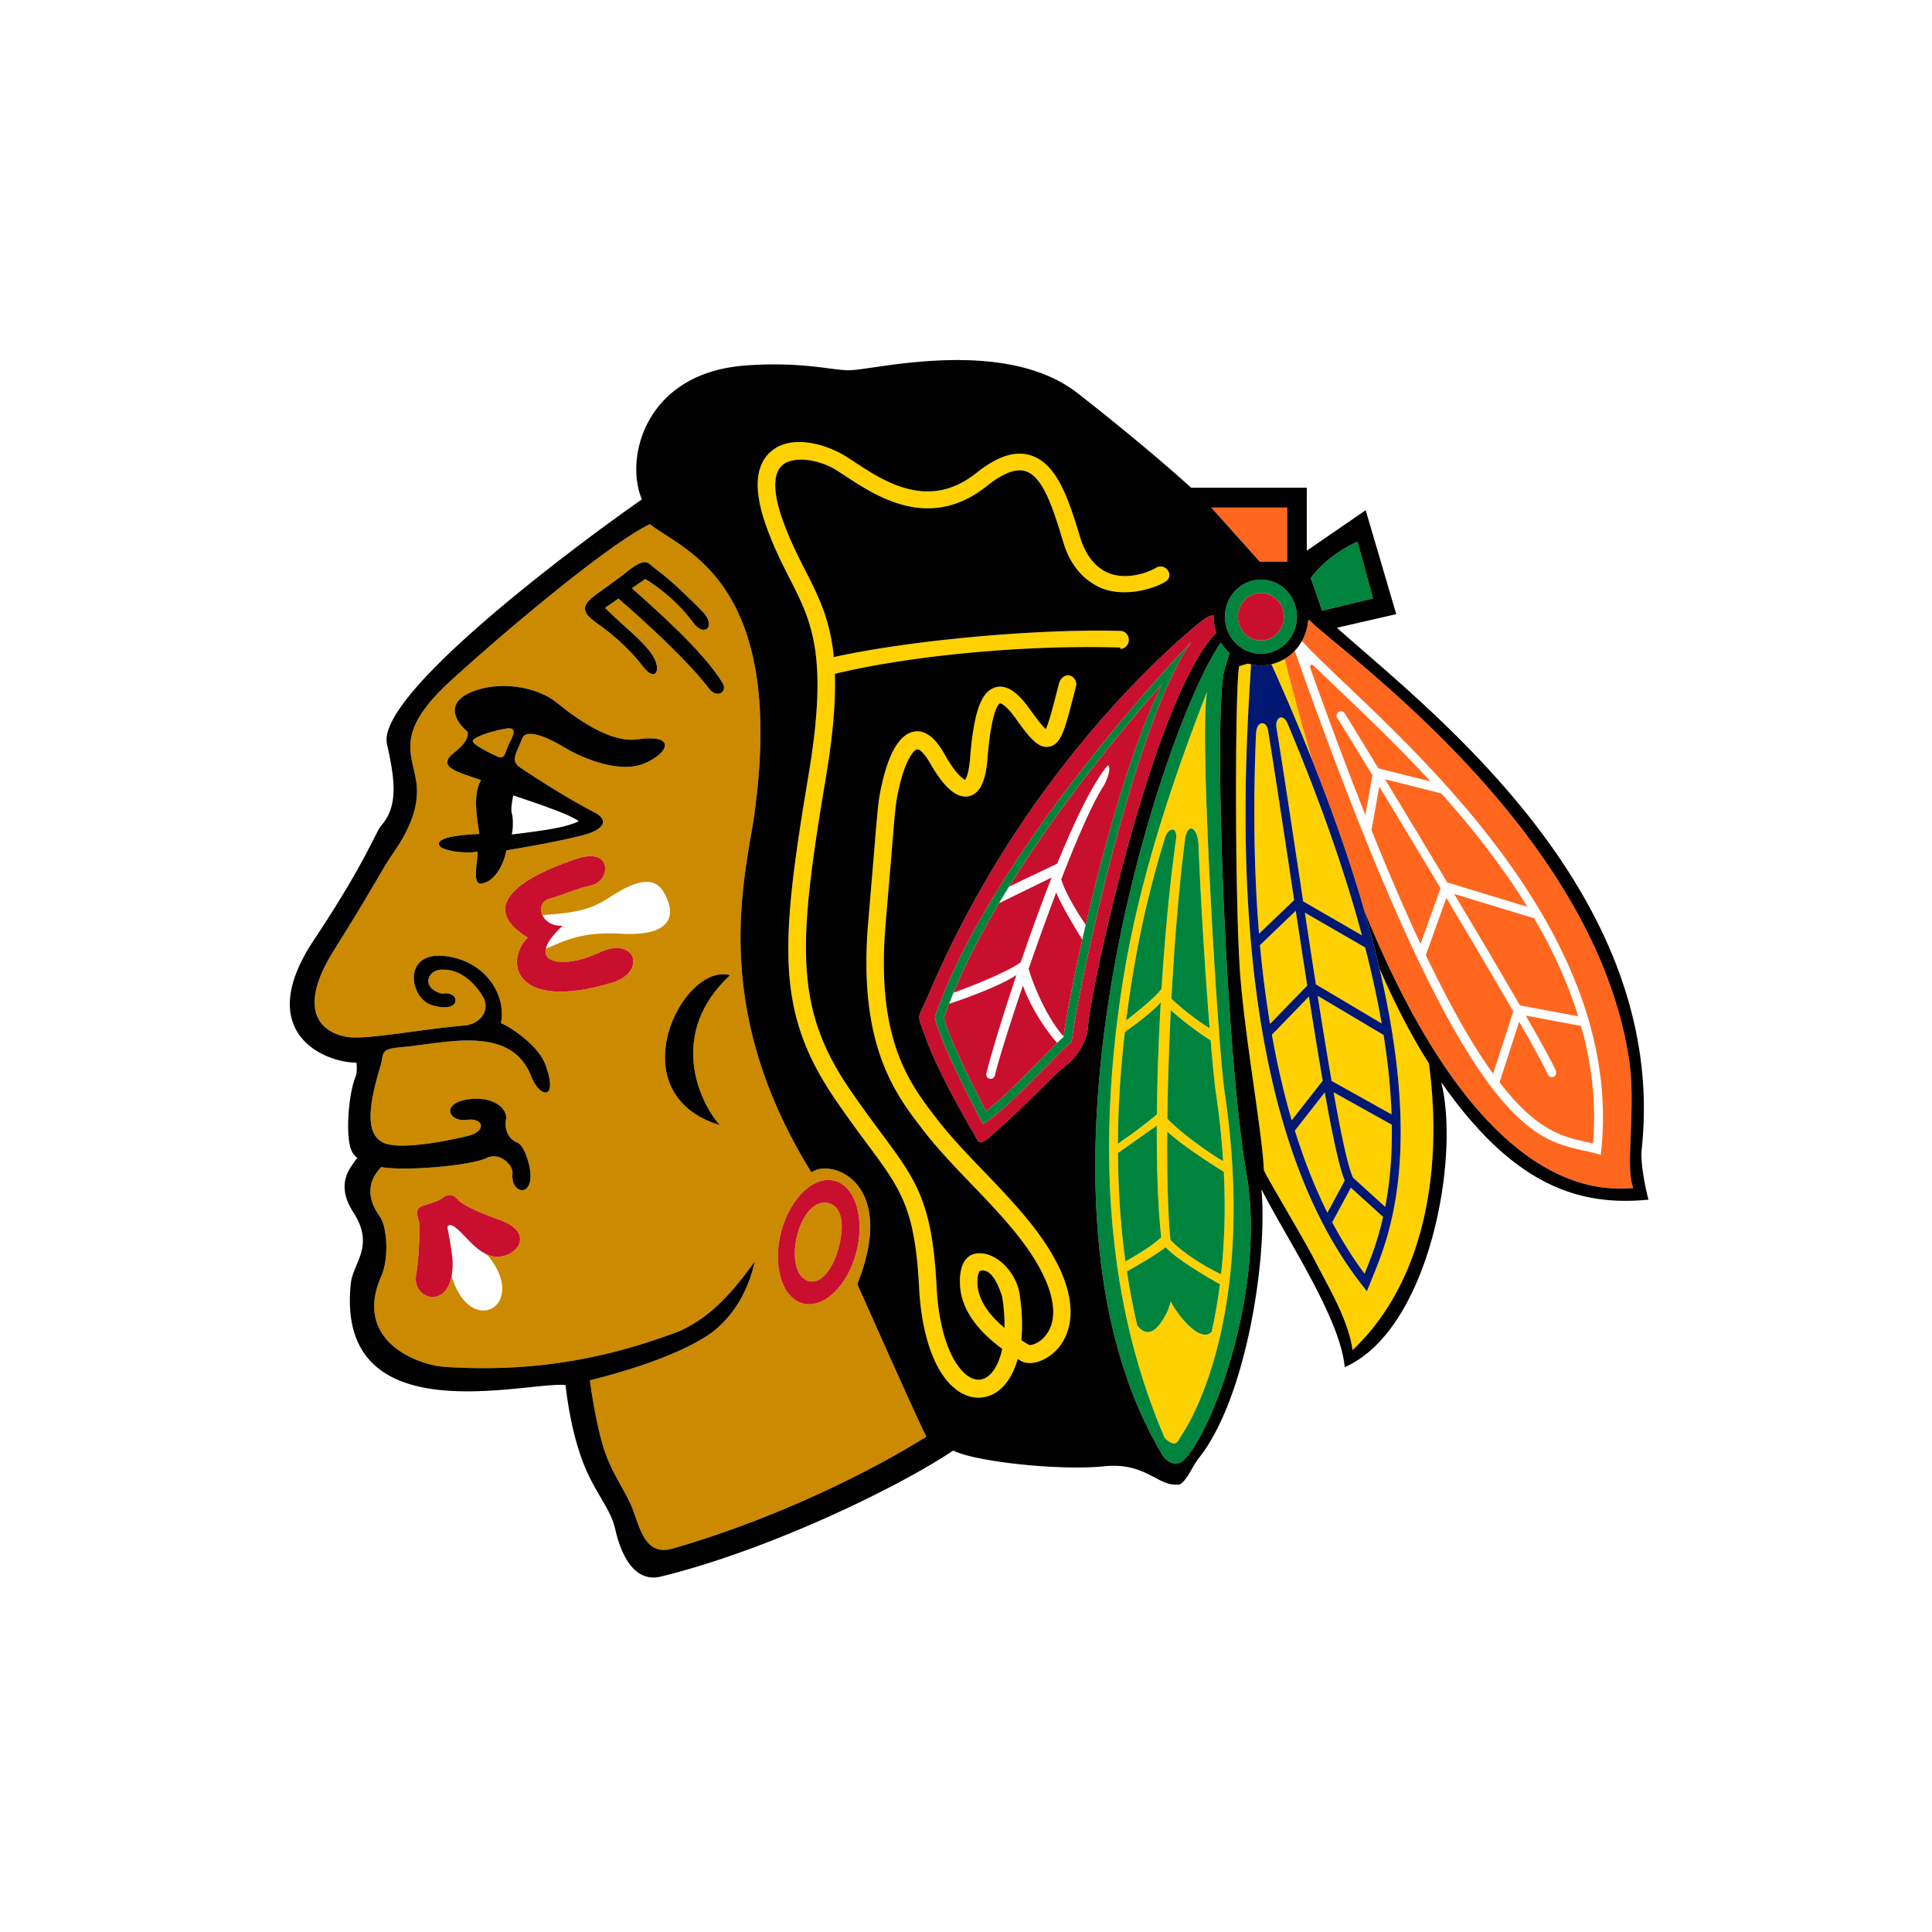 <svg xmlns="http://www.w3.org/2000/svg" width="512" height="512" viewBox="0 0 512 512"><g fill="none" fill-rule="evenodd"><g fill="#FFD100"><path d="M356.374 312.848c-1.407-3.193-3.237-11.772-5.293-23.35l-7.92 10.127c2.36 7.574 5.193 14.894 8.62 21.753l4.595-8.53zm-7.178-48.95c1.272 8.092 2.52 15.773 3.697 22.556l15.88 8.87c-.215-6.204-.866-13.187-2.113-21.037L349.196 263.9zm-15.278-13.43a288.13 288.13 0 0 0 2.656 20.88l9.856-10.16c-1-6.413-2.02-13.082-3.04-19.813l-9.472 9.092zm6.53-75.858a12.24 12.24 0 0 1-3.5 1.42 620.034 620.034 0 0 1 10.888 25.645 635.197 635.197 0 0 1-7.388-27.065m-2.122 18.498c1.77 10.955 3.753 24.08 5.795 37.606.408 2.698.82 5.425 1.237 8.16l15.58 8.996c-4.283-15.93-10.606-34.475-19.706-56.1-1.214-2.918-3.512-1.578-2.903 1.338m7.482 48.76c.966 6.386 1.945 12.787 2.912 18.995l17.437 10.367c-1.073-6.178-2.51-12.876-4.378-20.136l-15.972-9.225zm-2.85-3.338l-1.124-7.45c-2.042-13.53-4.024-26.647-5.792-37.578-.403-2.5-2.978-2.655-3.18.89-.596 14.196-.853 33.023.797 53.063l9.3-8.925zm7.575 47.866c-1.164-6.704-2.39-14.27-3.65-22.305l-9.815 10.126c1.36 7.658 3.08 15.278 5.256 22.677l8.208-10.496z"/><path d="M378.66 281.77c-4.353-6.668-9.48-16.683-13.114-25.234 11.516 49.2 2.535 71.29-1.678 81.646l-.87 2.166-.75 1.867-1.223-1.562c-36.79-46.877-31.374-133.97-29.595-162.588.042-.698.085-1.355.12-1.992a11.09 11.09 0 0 1-.833-.218l-2.332.695c-1.157 5.96-1.157 65.182.383 83.068 1.543 17.886 5.787 40.938 6.17 50.474.773 1.99 10.3 17.676 13.877 24.645 3.47 6.754 8.482 15.1 9.64 23.052 20.065-19.088 23.765-49.88 20.206-76.02"/><path d="M368.84 298.072l-15.42-8.612c2.075 11.682 3.894 20.195 5.19 22.672l8.483 7.692c1.12-5.826 1.873-12.972 1.746-21.752m-7.106 39.184c1.39-3.416 3.305-8.146 4.8-14.763l-8.54-7.745-4.937 9.164c2.55 4.808 5.386 9.376 8.567 13.618l.11-.274zm-38.134.433c-4.928-2.36-10.156-5.715-13.425-9.096-.65-6.562-.936-16.737-.848-28.724 4.193 3.865 12.16 8.92 14.993 10.674.502 10.228.138 19.258-.72 27.145m-2.506 15.26c-2.794 2.984-8.513-3.6-10.828-8.03l-.77 2.383c-3.556 7.33-6.2 6.297-8.11 3.986a189.16 189.16 0 0 1-2.74-14.35c2.34-1.307 7.83-4.447 10.252-6.407 3.108 3.408 12.162 8.562 14.396 9.807a135.043 135.043 0 0 1-2.2 12.61m-24.82-47.4l10.298-7.264c-.048 11.92.338 22.302 1.164 29.59-2.546 2.472-7.3 5.208-9.48 6.4-1.275-9.23-1.93-18.81-1.983-28.727m1.825-32.067c1.996-1.413 7.255-5.233 9.508-7.85-.583 10.257-.925 20.372-1.015 29.658-2.344 2.15-7.56 5.885-10.336 7.836.045-9.57.67-19.464 1.845-29.643m1.552-11.743c2.198-14.276 5.05-26.464 8.938-39.215.81-3.335 3.488-3.74 3.082-.198-1.706 12.246-2.992 26.003-3.846 39.662-1.382 2.155-7.138 6.72-9.388 8.46.36-2.88.764-5.78 1.215-8.71m17.945-38.33c.662 16.595 1.883 35.493 2.975 49.102-2.716-1.66-7.205-4.995-10.138-7.87.795-14.79 2.01-29.733 3.65-42.525.806-4.17 3.11-2.88 3.513 1.29m4.633 66.2c.95 6.402 1.56 12.426 1.92 18.124-3.92-2.31-11.002-7.32-14.79-11.273.11-8.975.418-18.805.917-28.786 3.082 2.9 7.834 6.334 10.56 8.05.548 6.534 1.044 11.52 1.394 13.887m-2.297-106.39c-10.265 26.244-18.587 52.3-22.566 78.148-6.996 45.46-3.293 85.47 10.99 118.947.034.66 1.17 1.75 2.298 2.12 1.348.436 1.605-.794 2.487-2.1 2.092-3.078 20.165-31.782 11.378-91.088-1.74-11.708-6.884-95.76-4.588-106.027"/><path d="M259.02 340.2c-.093-2.275.423-3.124.63-3.374 2.542-.852 4.482 2.305 5.937 6.724.505 3.15.674 5.928.62 8.38-3.578-2.992-6.998-7.036-7.187-11.73m37.897-168.606v.367c1.274-.05 2.27-1.16 2.222-2.472-.053-1.317-1.127-2.344-2.4-2.294-22.3-.588-55.86 2.52-75.776 6.94-.99-10.048-4.072-16.12-7.578-23-2.086-4.09-4.244-8.324-6.187-13.938-2.39-6.893-2.335-11.847.15-13.95 3.064-2.587 9.824-1.418 14.214 1.298.762.47 1.613 1.03 2.516 1.622 8.362 5.49 22.357 14.676 37.486 2.587 4.25-3.395 7.7-4.698 10.25-3.872 4.704 1.515 7.33 10.144 9.873 18.483l.156.517c1.644 5.4 4.698 9.28 9.066 11.52 5.877 3.016 13.936 1.082 17.805-1.183 1.11-.65 1.498-1.74.87-2.884-.633-1.145-2.046-1.546-3.157-.895-2.475 1.454-8.563 3.57-13.455 1.058-3.204-1.64-5.46-4.93-6.715-9.047l-.155-.514c-2.9-9.513-5.896-18.98-12.904-21.244-4.14-1.337-8.87.186-14.467 4.658-12.552 10.03-24.356 2.286-32.167-2.843a99.5 99.5 0 0 0-2.623-1.686c-4.593-2.844-13.955-5.967-19.522-1.26-4.232 3.573-4.762 10.048-1.575 19.24 2.055 5.93 4.39 10.514 6.446 14.55 5.76 11.303 10.31 20.228 5.018 51.81-7.552 45.084-8.79 62.92 6.942 86.034 3.307 4.866 6.147 8.692 8.654 12.068 8.902 11.993 12.588 16.965 13.67 37.964.75 14.517 5.178 25.082 11.847 28.26 3.164 1.508 6.553 1.13 9.305-1.033 2.31-1.813 3.957-4.7 4.97-8.308.307.184.61.364.896.524 2.643 1.51 7.257-.18 10.077-3.69 2.845-3.54 7.763-13.874-7.947-33.307-3.788-4.684-7.953-9.027-11.986-13.222-4.562-4.747-8.87-9.233-12.65-14.155-7.137-9.298-16.026-20.87-13.39-51.57l1.557-18.57c1.077-13.1 1.14-13.88 2.24-18.423 1.476-6.068 3.546-9.007 4.547-9.153.47-.073 1.75.653 3.553 3.82 3.657 6.433 7.094 9.323 10.222 8.59 3.714-.873 4.56-6.123 4.873-9.996 1.12-13.882 3.248-14.586 3.338-14.61.012-.002 1.23-.034 4.064 3.905 3.643 5.076 6.026 8.154 8.962 7.576 3.114-.61 4.04-4.187 6.512-13.74l.567-2.186c.326-1.275-.4-2.583-1.637-2.923-1.232-.343-2.5.78-2.83 2.05l-.574 2.194c-1.117 4.33-2.183 8.434-2.97 9.957-1.207-1.07-3.41-4.134-4.32-5.4-2.115-2.944-5.355-6.735-9.044-5.65-3.756 1.1-5.693 6.547-6.686 18.795-.332 4.15-1.07 5.386-1.313 5.69-.685-.22-2.7-1.935-5.177-6.296-.954-1.678-3.85-7.144-8.204-6.498-4.534.668-7.055 7.285-8.372 12.72-1.19 4.91-1.277 5.988-2.36 19.176l-1.557 18.55c-2.8 32.592 7.123 45.518 14.37 54.953 3.94 5.128 8.54 9.92 12.99 14.55 3.964 4.123 8.06 8.39 11.72 12.918 8.907 11.02 12.026 20.616 8.557 26.326-1.71 2.808-4.342 3.538-4.977 3.398a51.74 51.74 0 0 1-2.095-1.273c.38-3.71.223-7.923-.51-12.484-.875-5.39-6.06-11.08-11.258-10.52-2.027.214-4.748 1.82-4.486 8.233.302 7.437 5.967 13.222 11.21 17.045-.788 3.652-2.206 6.047-3.687 7.213-1.402 1.103-2.933 1.27-4.555.498-3.747-1.788-8.395-9.19-9.17-24.185-1.16-22.477-5.375-28.158-14.616-40.61-2.48-3.337-5.288-7.126-8.545-11.908-14.723-21.633-13.477-38.836-6.167-82.483 1.96-11.707 2.605-20.432 2.37-27.407 20.01-4.837 50.292-7.742 75.68-6.97"/></g><g fill="#CC8A00"><path d="M212.67 345.4c-5.49-1.547-8.013-10.066-5.64-19.03 2.378-8.96 8.75-14.972 14.242-13.425 5.49 1.55 8.014 10.065 5.64 19.03-2.375 8.96-8.753 14.97-14.24 13.424m-21.915-47.234c-27.37-8.344-9.968-43.226 2.7-39.74-16.58 15.502-8.22 33.507-2.7 39.74m-31.998-45.703c9.764-4.646 12.722 5.167 3.47 7.95-26.39 7.936-28.53-5.96-22.36-11.927-16.19-9.934 4.625-18.28 13.49-21.063 8.87-2.783 8.483 5.962 3.47 7.154-5.01 1.192-6.937 2.384-11.18 3.576-2.19.617-2.723 2.61-1.94 4.34 8.134-.496 12.508-1.307 17.096-4.217 3.716-2.355 11.446-7.673 14.914-2.108 3.476 5.563 3.208 12.076-11.058 11.28-8.787-.49-13.53.988-20.033 4.046-.868 4.323 6.73 4.49 14.13.968m-31.024-18.3c-2.96.566-.908-6.586-1.212-8.47-3.353.692-9.512-.277-10.124-1.657-.755-1.707 3.066-2.684 10.65-3.03-.613-3.774-1.862-10.57.436-14.25-5.76-2.063-12.247-3.37-7.052-7.36 4.444-3.41 3.443-5.515 3.443-5.515-2.84-2.346-6.328-7.338 1.052-10.472 7.372-3.14 17.44-1.45 22.645 2.826 6.08 4.994 14.624 10.655 21.28 9.71 10.692-1.523 8.287 3.75 1.877 6.402-7.495 3.105-18.64-2.67-21.14-4.25-2.497-1.582-10.037-5.67-11.23-2.33-1.196 3.338-3.328 5.737-.654 7.557 5.574 3.79 14.617 9.364 19.727 11.914 3.736 1.865 3.373 4.555-3.494 6.26-7.86 1.955-19.747 3.868-19.747 3.868-.863 4.474-3.4 8.207-6.458 8.795m30.1-76.51c6.168-4.37 9.636-7.15 9.636-7.15 4.24-2.783 4.02-1.3 6.94.793 3.41 2.445 9.586 8.506 11.715 10.7 3.855 3.976.524 7.04-2.374 3.057-5.332-7.335-12.75-11.615-12.75-11.615l-3.557 2.445c5.78 5.167 18.87 16.575 24.02 25.07 1.483 2.445-1.483 4.28-3.56 1.53-7.122-9.44-24.02-23.85-24.02-23.85l-3.558 2.446c4.242 4.37 10.38 8.866 12.752 12.84 2.286 3.83.557 7.013-2.753 2.628-4.07-5.38-9.407-9.355-9.407-9.355-3.855-3.18-9.25-5.168-3.083-9.54m-27.46 175.25a6.962 6.962 0 0 1-1.37-.47c11.474 13.31-4.307 22.705-9.326 5.697-1.7 9.002-10.602 5.85-9.395-.374.68-3.51.89-9.98.89-13.185 0-1.26-1.776-4.054.67-4.932 2.554-.916 4.113-1.143 5.78-2.408 2.448-1.602 3.598.817 4.45 1.378 3.248 2.14 6.886 3.396 10.673 4.815 9.785 3.673 3.412 10.74-2.37 9.48m96.81 7.398c10.806-26.94-6.864-33.472-12.143-29.6-27.76-44.714-17.193-79.38-15.035-95.598 8.096-60.81-18.56-69.034-27.814-76.19-10.986 5.368-37.587 27.664-52.622 41.375-15.034 13.71-10.41 19.194-9.25 26.945 1.156 7.75-3.468 15.025-6.362 19.197-2.89 4.174-3.933 6.974-15.495 25.46-11.568 18.48-.697 23.068 5.665 23.068s18.36-2.276 29.127-3.204c3.558-.3 7.277-3.87 4.387-8.192-2.89-4.322-6.55-6.83-10.823-6.575-3.77.233-5.142 5.05.4 6.37 4.773-1.035 5.42 5.605-2.91 2.957-5.794-1.85-7.838-14.43 3.92-12.903 10.8 1.395 16 10.704 14.515 17.734 1.735.597 9.76 5.52 11.788 11.008 3.56 9.63-1.517 8.926-3.782 3.06-5.334-13.837-22.967-8.7-33.9-7.746-6.444.564-4.924 1.41-6.012 5.007-2.89 9.54-4.683 18.9 1.68 20.69 5.142 1.443 17.11-1.014 21.737-2.21 4.625-1.19 4.047-4.767-.578-4.17-4.628.595-6.94-4.176 0-5.368 6.936-1.192 10.986 2.387 10.408 5.367-.578 2.98 1.156 5.366 2.893 5.96 1.732.595 3.117 4.8 3.47 7.157 1.156 7.75-5.206 6.553-4.628 1.192.257-2.373-3.468-5.964-6.94-4.176-3.468 1.79-20.35 3.58-27.87 2.387-5.202 5.36-2.044 10.776-.31 13.16 1.735 2.387 2.57 10.658.31 15.813-7.517 17.17 9.806 23.505 16.827 23.965 24.8 1.618 44.337-2.717 62.04-9.398 9.01-3.957 14.952-11.388 20.13-18.505-1.636 7.45-5.387 14.255-11.464 18.874-8.513 6.02-23.275 10.362-32.21 12.6 0 0 1.343 10.842 3.77 18.343 2.1 6.483 5.97 11.443 7.598 15.882 2.178 5.92 3.594 12.36 10.68 10.316 28.747-8.3 53.836-21.287 67.138-29.63-1.156-1.786-14.863-32.667-18.332-40.42"/><path d="M219.705 318.87c-3.486-.978-6.864 2.534-8.373 8.224-1.508 5.686-.575 11.402 2.908 12.38 3.485.982 6.56-3.33 8.065-9.02 1.508-5.686.882-10.602-2.6-11.585m-85.61-125.783c-3.66.63-8.003 2.02-8.768 3.12-.63.916 4.79 3.52 6.588 4.33 1.796.81 1.985-1.074 2.77-2.926.783-1.85 3.07-5.153-.59-4.523"/></g><g fill="#00843D"><path d="M309.356 296.46c3.788 3.953 10.874 8.962 14.79 11.27a216.042 216.042 0 0 0-1.916-18.12c-.353-2.373-.85-7.353-1.396-13.892-2.727-1.712-7.476-5.15-10.558-8.044a774.115 774.115 0 0 0-.92 28.785m-.03 3.41c-.087 11.988.198 22.164.85 28.726 3.268 3.378 8.496 6.736 13.425 9.094.86-7.887 1.223-16.917.72-27.145-2.833-1.756-10.8-6.812-14.992-10.673"/><path d="M313.14 380.332c-.884 1.306-1.14 2.536-2.488 2.1-1.128-.367-2.265-1.46-2.3-2.117-14.28-33.478-17.984-73.49-10.988-118.947 3.98-25.85 12.3-51.904 22.568-78.15-2.298 10.264 2.848 94.318 4.585 106.028 8.787 59.304-9.286 88.01-11.378 91.086m11.39-202.988c.567-1.9 1-3.262 1.334-4.242a12.93 12.93 0 0 1-2.32-2.82c-14.594 20.514-56.913 145.31-15.764 214.86 1.555 3.02 4.674 3.4 6.098 1.572 7.473-7.34 21.753-45.203 16.434-75.826-5.645-32.477-8.868-123.21-5.783-133.544"/><path d="M320.57 272.514c-1.092-13.61-2.313-32.507-2.976-49.105-.403-4.17-2.704-5.46-3.514-1.29-1.638 12.787-2.85 27.733-3.65 42.523 2.934 2.875 7.426 6.21 10.14 7.87m-13.998 25.77l-10.298 7.264c.05 9.92.708 19.496 1.982 28.727 2.177-1.192 6.935-3.928 9.48-6.396-.828-7.293-1.212-17.675-1.164-29.595m-7.924 38.656c.74 4.884 1.653 9.667 2.74 14.35 1.908 2.312 4.553 3.344 8.106-3.988l.773-2.384c2.315 4.43 8.034 11.014 10.828 8.03.85-3.78 1.61-7.98 2.2-12.608-2.234-1.244-11.29-6.4-14.4-9.81-2.418 1.96-7.912 5.1-10.247 6.41m9.177-74.952c.854-13.66 2.137-27.42 3.846-39.664.408-3.542-2.274-3.135-3.08.2-3.89 12.752-6.74 24.94-8.94 39.217a322.79 322.79 0 0 0-1.212 8.705c2.25-1.738 8.003-6.303 9.388-8.457m-.22 3.645c-2.252 2.616-7.51 6.437-9.507 7.85-1.175 10.178-1.8 20.072-1.846 29.643 2.775-1.95 7.992-5.687 10.338-7.836.09-9.286.433-19.4 1.016-29.657m26.562-95.913c-3.367 0-6.1-2.814-6.1-6.288s2.733-6.29 6.1-6.29c3.367 0 6.1 2.816 6.1 6.29s-2.733 6.288-6.1 6.288m0-16.115c-5.262 0-9.532 4.402-9.532 9.827s4.27 9.824 9.532 9.824c5.262 0 9.528-4.4 9.528-9.824 0-5.425-4.266-9.827-9.528-9.827m25.587-10.047c-4.456 1.928-9.4 5.52-12.37 9.617l2.97 8.667 13.51-3.26-4.11-15.024zm-72.933 105.435c-2.51 11.22-4.256 20.59-4.972 25.657l-.028.2c-.38.31-.91.8-1.65 1.524-.896.875-2.103 2.102-3.8 3.835-4.685 4.777-10.934 11.135-15.057 14.223-2.24-4.283-9.965-19.293-11.136-24.797.418-1.192.863-2.39 1.33-3.59a122.9 122.9 0 0 1 1.186-2.97c3.257-7.88 7.422-15.88 12.058-23.72.87-1.468 1.754-2.933 2.653-4.387 13.42-21.69 29.954-41.65 40.416-53.518-8.034 16.594-15.264 42.66-20.11 63.635a787.305 787.305 0 0 0-.89 3.907M247.88 269.15l-.105.306.06.317c1.175 6.474 11.626 26.148 12.07 26.985l.6 1.122 1.043-.695c4.25-2.838 11.302-10.03 16.448-15.28 2.417-2.463 4.91-5.01 5.44-5.336l.477-.296c.053-.03.126-.6.126-.6 2.035-15.52 17.02-85.012 31.68-105.552-10.644 10.972-54.074 59.294-67.84 99.03"/></g><g fill="#C8102E"><path d="M222.305 330.456c-1.508 5.69-4.58 9.998-8.065 9.018-3.485-.98-4.416-6.695-2.907-12.38 1.51-5.692 4.884-9.204 8.372-8.224 3.483.983 4.106 5.896 2.6 11.586m-1.032-17.51c-5.49-1.548-11.866 4.465-14.24 13.425-2.375 8.965.15 17.484 5.64 19.03 5.487 1.547 11.863-4.465 14.24-13.423 2.375-8.963-.15-17.48-5.64-19.03m-62.512-60.483c-7.4 3.52-14.997 3.358-14.132-.968.308-1.532 1.67-3.582 4.495-6.184-2.794.19-4.678-1.2-5.41-2.816-.782-1.73-.25-3.72 1.942-4.34 4.238-1.193 6.167-2.385 11.18-3.577 5.01-1.193 5.395-9.938-3.47-7.156-8.866 2.786-29.686 11.13-13.494 21.067-6.166 5.963-4.026 19.86 22.36 11.923 9.253-2.783 6.295-12.595-3.47-7.95m119.93-19.9l-13.934 6.798c-4.64 7.836-8.8 15.84-12.06 23.72 3.617-1.315 13.33-4.98 17.796-8.034 2.488-7.303 5.297-15.1 8.2-22.483"/><path d="M293.58 202.803c1.083.468-.25 4.134-1.14 5.512-2.963 4.58-7.032 13.958-11.19 24.69.887 3.53 4.83 9.643 6.462 12.085 4.847-20.976 12.078-47.04 20.112-63.635-10.462 11.864-27 31.826-40.416 53.514l12.758-6.087c4.605-11.318 9.36-21.208 13.414-26.08"/><path d="M284.04 275.675s-.074.57-.127.6l-.48.296c-.527.327-3.023 2.874-5.437 5.337-5.15 5.25-12.2 12.446-16.448 15.28l-1.044.695-.597-1.12c-.446-.835-10.897-20.512-12.075-26.984l-.057-.32.105-.302c13.764-39.737 57.196-88.06 67.84-99.032-14.665 20.544-29.644 90.037-31.68 105.553m37.604-112.556c-.68-.093-1.698.264-3.283 1.535-3.466 2.785-45.94 36.78-72.473 99.337-2.84 6.696-3.085 3.975-.387 11.528 2.7 7.55 10.024 20.665 11.95 23.846 1.93 3.178 1.633 4.405 4.332 2.413 9.636-8.345 17.34-16.785 20.425-19.17 3.358-2.595 5.922-6.55 6.173-10.974.5-8.745 17.258-86.737 33.836-103.83.045-.045.076-.086.118-.13a13.173 13.173 0 0 1-.707-4.238c0-.108.014-.213.017-.317"/><path d="M272.602 256.746c1.625 5.623 5.462 13.772 9.247 17.907.714-5.068 2.46-14.438 4.97-25.658-1.616-2.59-5.508-8.966-6.91-12.486a729.213 729.213 0 0 0-7.31 20.235m3.77 23.464a267.432 267.432 0 0 1 3.803-3.836c-3.556-3.884-7.315-10.172-9.094-15.167-3.673 10.84-6.52 20.028-7.437 23.802a1.152 1.152 0 0 1-1.402.863c-.62-.157-.997-.806-.842-1.442.952-3.92 3.96-14.082 7.97-26.06-4.424 3.01-14.093 6.41-17.86 7.675-.466 1.203-.912 2.4-1.332 3.593 1.173 5.5 8.897 20.51 11.136 24.793 4.123-3.087 10.375-9.445 15.056-14.222m57.798-123.064c-3.367 0-6.1 2.814-6.1 6.288s2.733 6.29 6.1 6.29c3.367 0 6.1-2.816 6.1-6.29s-2.733-6.288-6.1-6.288m-201.42 166.278c-3.787-1.422-7.425-2.675-10.674-4.817-.85-.558-2.002-2.98-4.447-1.378-1.67 1.266-3.23 1.493-5.783 2.41-2.443.877-.67 3.668-.67 4.933 0 3.203-.21 9.675-.89 13.18-1.207 6.23 7.696 9.377 9.396.376.18-.943.28-2.018.28-3.24 0-2.782-1.332-9.285-1.332-9.285-.225-.92.61-1.08 1.22-.81 2.294 1.03 5.32 5.925 9.158 7.64.448.2.902.366 1.37.468 5.784 1.26 12.157-5.806 2.372-9.478"/></g><g fill="#FF671F"><path d="M341.12 134.517h-20.106l12.836 14.336h7.27zm59.908 133.523c-4.97-8.615-11.325-19.355-17.737-30.09l-5.43 15.157c6.864 14.357 12.73 24.387 17.83 31.45l5.34-16.518zm-37.57-48.016c4.694 11.644 9.01 21.596 13 30.117l5.295-14.764a5169.775 5169.775 0 0 0-16.23-26.92l-2.066 11.57zm42.857 23.252l-20.953-6.376c6.275 10.495 12.496 20.994 17.428 29.53l15.447 2.895c-2.817-9.09-6.878-17.795-11.697-26.03-.073-.008-.15 0-.225-.02"/><path d="M431.702 280.683c-9.255-61.207-76.717-108.108-84.813-116.455l-.24.363a13.168 13.168 0 0 1-1.61 5.265c2.697 2.985 6.718 6.817 11.71 11.568 25.54 24.31 73.084 69.563 67.62 123.232l-.14 1.395-1.31-.367c-1.038-.29-2.087-.523-3.198-.764-14.427-3.19-32.365-7.18-76.59-132.457a12.667 12.667 0 0 1-2.685 2.146 636.56 636.56 0 0 0 7.39 27.066c5.827 14.682 10.325 27.872 13.74 39.71 31.488 77.536 63.753 73.8 71.283 73.475-2.317-5.56.824-21.072-1.158-34.18"/><path d="M355.18 183.175c-2.61-2.49-4.926-4.698-6.95-6.693-.807-.695-1.137-.136-1 .555 5.23 14.653 10.088 27.553 14.603 38.92l1.875-10.492c-4.87-8.012-8.395-13.74-9.3-15.138a1.217 1.217 0 0 1 .32-1.654 1.137 1.137 0 0 1 1.606.33c.553.862 4.004 6.478 8.948 14.607l13.8 3.477c-8.58-9.323-17.043-17.382-23.9-23.912"/><path d="M367.04 206.51c4.758 7.83 10.6 17.498 16.5 27.348l21.218 6.454c-6.743-10.96-14.743-21.04-22.788-30.04l-14.93-3.763zm53.165 96.073c.677.148 1.314.317 1.963.47.914-10.756-.364-21.185-3.17-31.163l-14.644-2.747c3.93 6.855 6.842 12.13 7.964 14.615.268.593.02 1.302-.558 1.584-.58.277-1.27.018-1.54-.578-1.063-2.352-3.844-7.402-7.628-14.01l-5.2 16.086c9.904 12.862 16.858 14.426 22.813 15.743"/></g><path fill="#001871" d="M358.61 312.132c-1.296-2.477-3.115-10.992-5.19-22.67l15.42 8.61c.126 8.78-.627 15.927-1.747 21.753l-8.482-7.693zm3.125 25.125l-.11.27c-3.183-4.24-6.018-8.806-8.567-13.614l4.938-9.164 8.536 7.743c-1.492 6.617-3.407 11.344-4.797 14.763zm-18.575-37.63l7.92-10.128c2.057 11.575 3.887 20.154 5.294 23.346l-4.596 8.53c-3.426-6.858-6.26-14.18-8.618-21.75zm-6.09-25.415l9.813-10.12c1.26 8.036 2.487 15.597 3.65 22.305l-8.207 10.495c-2.175-7.402-3.895-15.02-5.257-22.68zm-3.154-23.747l9.473-9.09c1.02 6.73 2.04 13.4 3.04 19.812l-9.858 10.16a291.673 291.673 0 0 1-2.657-20.882zm-1.054-56.073c.203-3.544 2.777-3.393 3.18-.893 1.77 10.93 3.75 24.05 5.793 37.58l1.125 7.45-9.3 8.925c-1.647-20.04-1.393-38.87-.798-53.064zm8.367-2.623c9.1 21.623 15.423 40.17 19.703 56.1l-15.577-8.997c-.415-2.736-.832-5.463-1.238-8.16-2.043-13.526-4.025-26.652-5.793-37.607-.61-2.916 1.69-4.257 2.902-1.338zm20.55 59.322c1.866 7.26 3.304 13.958 4.376 20.136L348.72 260.86c-.966-6.207-1.945-12.61-2.912-18.994l15.972 9.225zm6.993 44.232l-15.882-8.87c-1.18-6.786-2.42-14.464-3.696-22.555l17.467 10.384c1.247 7.85 1.898 14.836 2.113 21.04zm-3.23-38.79a312.184 312.184 0 0 0-3.964-15.146c-3.416-11.84-7.916-25.03-13.745-39.715a620.036 620.036 0 0 0-10.888-25.646c-.894.21-1.825.33-2.78.33-.897 0-1.774-.1-2.617-.284-.036.634-.078 1.29-.12 1.988-1.78 28.618-7.197 115.71 29.595 162.593l1.226 1.558.747-1.865.87-2.166c4.214-10.357 13.198-32.447 1.68-81.647z"/><g fill="#010101"><path d="M361.58 241.388a309.04 309.04 0 0 1 3.964 15.15c3.637 8.55 8.764 18.566 13.118 25.23 3.56 26.142-.14 56.936-20.21 76.023-1.157-7.95-6.168-16.297-9.636-23.05-3.58-6.972-13.107-22.657-13.877-24.646-.39-9.536-4.63-32.59-6.17-50.476-1.545-17.886-1.545-77.105-.386-83.068l2.332-.696c.277.08.553.16.835.22.84.187 1.718.29 2.618.29a12 12 0 0 0 2.777-.336 12.143 12.143 0 0 0 3.502-1.418 12.58 12.58 0 0 0 2.68-2.146c.74-.78 1.382-1.66 1.913-2.61a13.165 13.165 0 0 0 1.604-5.263l.24-.36c8.1 8.345 75.56 55.246 84.815 116.454 1.982 13.11-1.16 28.617 1.155 34.178-7.526.327-39.792 4.063-71.28-73.472zm-47.703 145.325c-1.422 1.83-4.543 1.45-6.097-1.573-41.146-69.55 1.17-194.345 15.766-214.856.64 1.052 1.42 2 2.318 2.82a114.95 114.95 0 0 0-1.334 4.24c-3.088 10.337.138 101.065 5.78 133.546 5.322 30.623-8.958 68.485-16.433 75.823zm-31.67-104.105c-3.086 2.384-10.787 10.823-20.426 19.167-2.697 1.995-2.4.768-4.327-2.41-1.928-3.183-9.252-16.295-11.95-23.845-2.7-7.557-2.454-4.835.383-11.53 26.536-62.555 69.007-96.55 72.475-99.335 1.586-1.27 2.604-1.628 3.284-1.538-.003.105-.017.21-.017.317 0 1.488.256 2.91.708 4.242-.043.04-.074.084-.116.13-16.58 17.093-33.338 95.08-33.84 103.83-.25 4.418-2.815 8.375-6.173 10.972zm-1.54 74.37c-2.82 3.51-7.437 5.2-10.077 3.688-.284-.16-.59-.343-.896-.526-1.013 3.61-2.66 6.498-4.97 8.312-2.75 2.163-6.14 2.54-9.302 1.032-6.67-3.178-11.1-13.743-11.847-28.26-1.085-21.002-4.768-25.97-13.67-37.963-2.508-3.373-5.347-7.202-8.655-12.066-15.733-23.113-14.495-40.953-6.943-86.036 5.29-31.58.745-40.505-5.016-51.81-2.057-4.037-4.39-8.616-6.45-14.547-3.18-9.192-2.65-15.666 1.58-19.24 5.565-4.706 14.93-1.584 19.524 1.26a99.5 99.5 0 0 1 2.623 1.69c7.808 5.124 19.612 12.872 32.164 2.842 5.598-4.47 10.33-5.994 14.47-4.656 7.007 2.264 10.005 11.73 12.904 21.243l.158.51c1.253 4.117 3.512 7.405 6.715 9.047 4.893 2.512 10.978.396 13.457-1.058 1.11-.655 2.524-.25 3.155.892.63 1.146.242 2.236-.87 2.888-3.87 2.265-11.93 4.198-17.805 1.183-4.37-2.24-7.422-6.12-9.07-11.52l-.154-.518c-2.543-8.34-5.17-16.967-9.872-18.482-2.552-.826-6 .477-10.25 3.873-15.13 12.088-29.125 2.9-37.486-2.588-.9-.593-1.753-1.15-2.517-1.622-4.388-2.716-11.147-3.887-14.213-1.297-2.487 2.1-2.537 7.055-.152 13.95 1.946 5.612 4.103 9.843 6.187 13.936 3.505 6.882 6.588 12.952 7.577 23 19.92-4.422 53.475-7.53 75.775-6.94 1.276-.05 2.35.977 2.4 2.294.05 1.314-.946 2.422-2.223 2.474v-.365c-25.385-.778-55.666 2.13-75.68 6.97.238 6.972-.408 15.697-2.37 27.405-7.31 43.648-8.554 60.85 6.166 82.484 3.26 4.782 6.07 8.57 8.55 11.907 9.24 12.45 13.455 18.133 14.614 40.61.773 14.996 5.423 22.395 9.168 24.186 1.622.773 3.153.604 4.557-.5 1.482-1.163 2.9-3.562 3.685-7.21-5.242-3.826-10.908-9.61-11.207-17.046-.262-6.414 2.457-8.018 4.487-8.234 5.197-.558 10.383 5.132 11.257 10.522.733 4.562.89 8.774.508 12.484.786.5 1.503.93 2.098 1.27.634.142 3.268-.588 4.974-3.4 3.47-5.706.353-15.3-8.558-26.322-3.66-4.527-7.755-8.795-11.72-12.917-4.447-4.63-9.046-9.422-12.986-14.55-7.247-9.434-17.17-22.36-14.37-54.95l1.556-18.553c1.08-13.187 1.168-14.266 2.36-19.176 1.317-5.433 3.838-12.05 8.373-12.72 4.35-.644 7.25 4.82 8.2 6.496 2.48 4.365 4.494 6.08 5.18 6.3.242-.304.98-1.543 1.314-5.69.99-12.247 2.927-17.692 6.686-18.797 3.688-1.083 6.928 2.71 9.043 5.654.91 1.264 3.112 4.33 4.32 5.398.788-1.523 1.854-5.628 2.97-9.954l.57-2.195c.33-1.27 1.602-2.393 2.835-2.053 1.232.343 1.962 1.652 1.635 2.925l-.57 2.185c-2.47 9.554-3.395 13.127-6.514 13.74-2.933.58-5.32-2.503-8.96-7.576-2.834-3.94-4.055-3.91-4.063-3.906-.09.02-2.22.727-3.342 14.61-.31 3.872-1.156 9.123-4.87 9.995-3.127.73-6.567-2.158-10.225-8.592-1.8-3.165-3.08-3.892-3.553-3.822-.998.148-3.07 3.087-4.543 9.155-1.1 4.54-1.164 5.323-2.238 18.423l-1.557 18.57c-2.64 30.7 6.25 42.272 13.39 51.57 3.777 4.92 8.086 9.407 12.65 14.155 4.03 4.196 8.196 8.54 11.984 13.223 15.707 19.433 10.79 29.768 7.946 33.307zM178.383 410.35c-7.087 2.044-8.502-4.396-10.68-10.318-1.63-4.437-5.498-9.397-7.596-15.88-2.428-7.504-3.77-18.345-3.77-18.345 8.933-2.237 23.693-6.577 32.206-12.598 6.08-4.62 9.828-11.427 11.466-18.876-5.18 7.117-11.12 14.55-20.13 18.505-17.703 6.68-37.24 11.015-62.04 9.396-7.023-.46-24.346-6.796-16.828-23.966 2.256-5.155 1.424-13.426-.313-15.813-1.735-2.383-4.89-7.796.312-13.16 7.518 1.192 24.4-.594 27.87-2.384 3.47-1.788 7.196 1.802 6.94 4.174-.578 5.362 5.783 6.56 4.624-1.194-.352-2.355-1.734-6.56-3.465-7.155-1.736-.592-3.474-2.98-2.893-5.962.576-2.977-3.47-6.556-10.408-5.364-6.944 1.192-4.63 5.963 0 5.364 4.624-.596 5.202 2.983.577 4.175-4.627 1.196-16.598 3.65-21.74 2.207-6.364-1.79-4.567-11.15-1.68-20.69 1.092-3.598-.428-4.44 6.015-5.005 10.933-.954 28.564-6.09 33.902 7.745 2.264 5.867 7.34 6.57 3.78-3.062-2.026-5.486-10.052-10.41-11.786-11.004 1.482-7.032-3.715-16.34-14.515-17.734-11.76-1.527-9.715 11.053-3.923 12.902 8.33 2.65 7.684-3.992 2.91-2.957-5.54-1.32-4.168-6.136-.397-6.37 4.272-.257 7.932 2.255 10.823 6.578 2.89 4.323-.83 7.887-4.39 8.193-10.765.928-22.766 3.204-29.125 3.204-6.364 0-17.232-4.59-5.667-23.07 11.564-18.484 12.607-21.284 15.498-25.458 2.894-4.172 7.516-11.447 6.36-19.2-1.156-7.748-5.784-13.232 9.25-26.942 15.038-13.71 41.636-36.01 52.625-41.374 9.252 7.155 35.91 15.38 27.813 76.19-2.16 16.216-12.723 50.882 15.033 95.594 5.28-3.87 22.953 2.663 12.147 29.602 3.467 7.754 17.175 38.636 18.33 40.42-13.303 8.345-38.39 21.332-67.136 29.632zm165.31-246.918c0 5.425-4.263 9.824-9.525 9.824-5.266 0-9.535-4.4-9.535-9.824 0-5.425 4.27-9.827 9.534-9.827 5.26 0 9.525 4.402 9.525 9.827zm-2.574-28.916v14.336h-7.27l-12.837-14.336h20.106zm18.633 9.042l4.112 15.027-13.51 3.26-2.97-8.67c2.97-4.096 7.916-7.69 12.368-9.617zm75.312 161.062c7.344-68.136-56.618-116.66-80.77-138.258l15.723-3.605-8.097-27.544-15.61 10.73v-16.69h-30.65s-10.987-10.138-30.07-25.04c-19.085-14.907-52.91-6.423-60.025-6.118-4.153.308-12.557-2.413-28.17-1.22-26.587 2.028-31.91 24.73-27.284 35.462-17.925 12.52-70.452 51.715-67.562 64.833 1.94 8.795 3.204 16.142-1.424 21.506-1.717 1.993-4.047 9.538-17.926 30.406-16.525 24.846 3.276 32.635 11.254 32.513 0 0 .336 2.383-.265 3.854-1.93 4.685-2.894 17.286-.582 20.266.525.675.89 1.033 1.145 1.222-.158.072-.353.238-.564.57-1.16 1.788-5.49 6.146-.582 13.71 5.84 9.002-.042 13.438-.623 18.805-4.37 40.57 47.07 25.866 56.89 27.044.528 4.623 1.69 12.32 4.306 19.582 3.12 8.66 7.555 12.794 8.86 18.585 1.58 7.018 5.144 14.263 12.107 12.57 27.178-6.616 61.294-22.658 77.483-33.392 5.784 2.986 28.335 5.37 39.902 4.178 11.565-1.19 14.29 5.763 20.242 4.77 2.005-1.38 3.25-4.845 4.946-6.98 12.71-15.943 18.276-53.584 16.565-71.234 6.74 13.236 20.9 34.177 22.086 47.173 22.582-9.985 30.605-55.93 25.552-75.56 19.085 27.362 36.462 33.01 54.963 31.16-.295-.757-2.27-9.16-1.82-13.3z"/><path d="M259.65 336.825c-.207.253-.723 1.1-.63 3.376.19 4.694 3.61 8.738 7.188 11.73.053-2.45-.116-5.23-.62-8.38-1.456-4.42-3.396-7.575-5.94-6.724m-68.89-38.656c-5.522-6.235-13.88-24.243 2.7-39.744-12.67-3.486-30.073 31.4-2.7 39.743m-29.84-130.977s5.34 3.974 9.408 9.356c3.31 4.38 5.04 1.2 2.753-2.63-2.374-3.976-8.513-8.468-12.754-12.84l3.56-2.446s16.896 14.406 24.02 23.846c2.074 2.75 5.04.917 3.558-1.528-5.15-8.493-18.24-19.904-24.02-25.07l3.558-2.445s7.417 4.28 12.752 11.617c2.896 3.98 6.226.92 2.37-3.058-2.128-2.195-8.303-8.254-11.713-10.7-2.914-2.092-2.697-3.575-6.94-.796 0 0-3.467 2.783-9.634 7.155-6.167 4.373-.773 6.36 3.082 9.54m-9.93 49.1c3.086 1.59 3.086 1.193-.386 2.385-3.468 1.192-14.976 2.462-14.976 2.462.386-1.59.386-4.448 0-5.643-.384-1.194.386-4.71.386-4.71s11.892 3.915 14.977 5.505m-19.077-15.758c-1.794-.808-7.22-3.413-6.587-4.33.764-1.1 5.106-2.487 8.767-3.118 3.66-.63 1.376 2.67.59 4.52-.785 1.85-.974 3.735-2.77 2.927m36.94-4.593c-6.654.947-15.198-4.713-21.278-9.708-5.206-4.277-15.273-5.966-22.65-2.83-7.377 3.138-3.89 8.13-1.05 10.476 0 0 1.002 2.102-3.442 5.516-5.194 3.984 1.29 5.293 7.053 7.357-2.3 3.68-1.05 10.475-.437 14.25-7.584.345-11.405 1.324-10.65 3.028.61 1.38 6.77 2.35 10.124 1.657.305 1.887-1.748 9.036 1.213 8.472 3.056-.587 5.592-4.323 6.457-8.797 0 0 11.886-1.913 19.748-3.867 6.867-1.704 7.23-4.396 3.494-6.26-5.11-2.55-14.153-8.123-19.728-11.917-2.674-1.816-.543-4.214.65-7.555 1.196-3.337 8.736.747 11.232 2.332 2.5 1.58 13.646 7.352 21.14 4.247 6.41-2.652 8.816-7.923-1.877-6.402"/></g></g></svg>